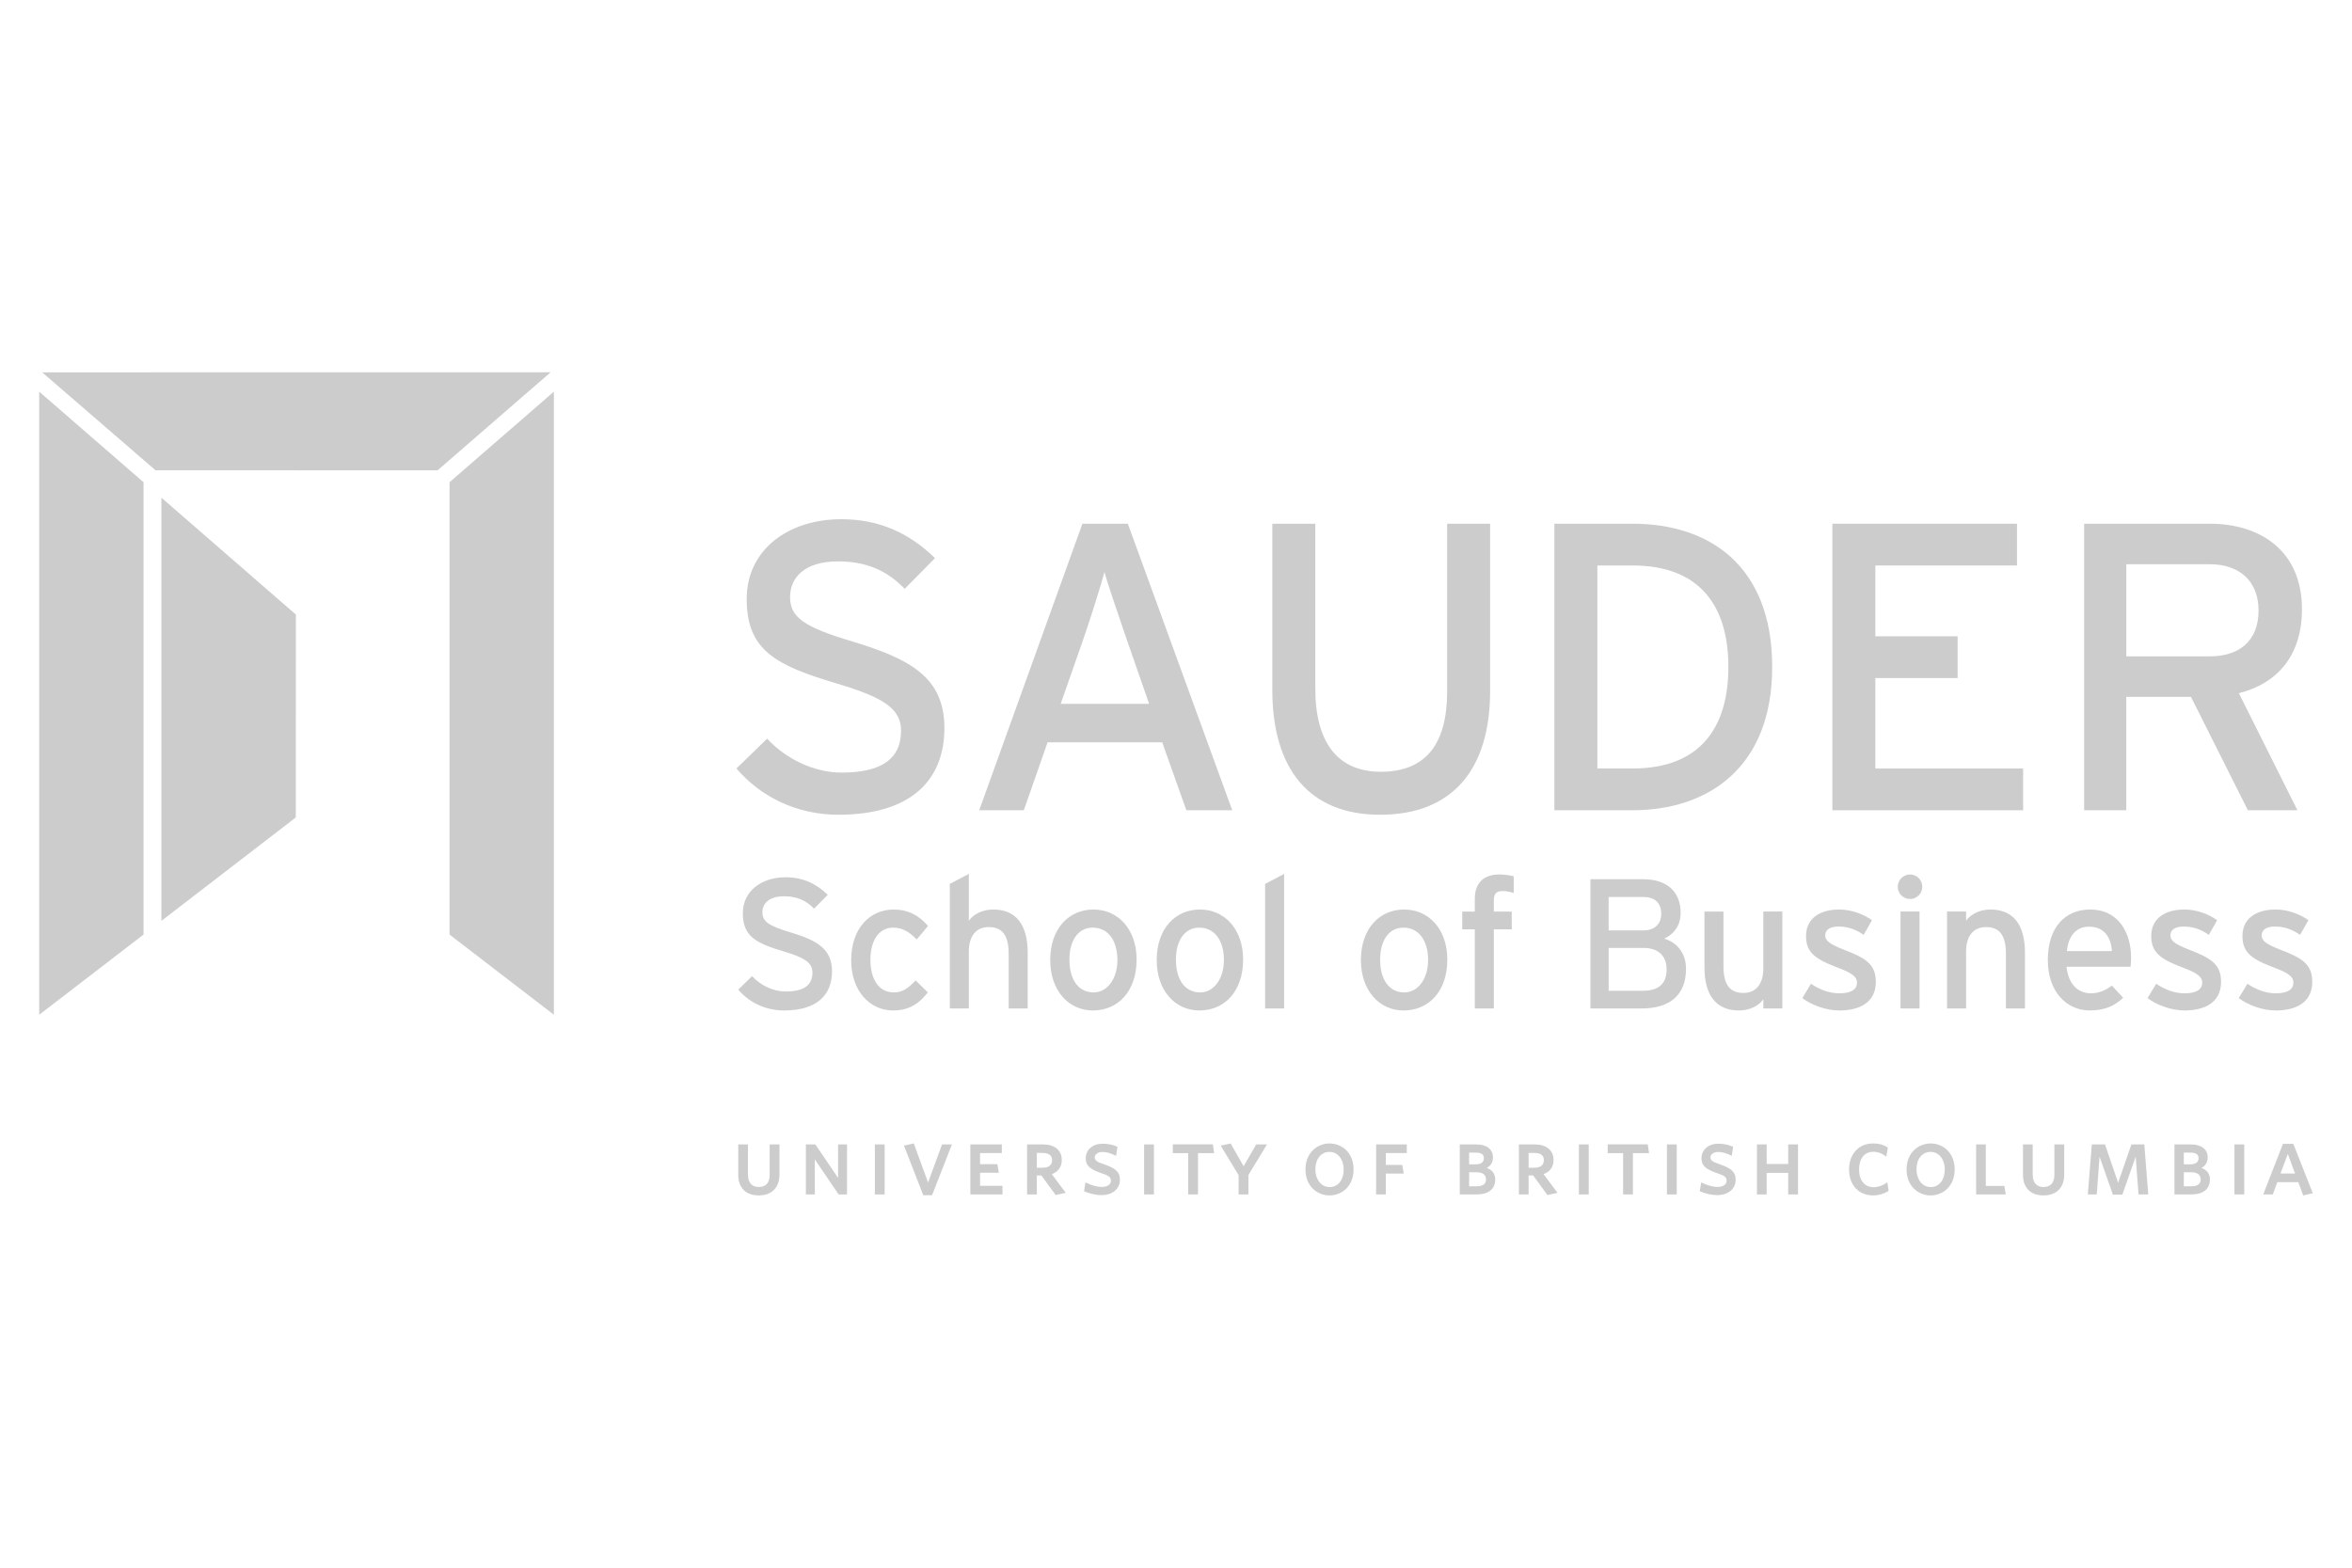 <?xml version="1.0" encoding="utf-8"?>
<!-- Generator: Adobe Illustrator 16.0.1, SVG Export Plug-In . SVG Version: 6.00 Build 0)  -->
<!DOCTYPE svg PUBLIC "-//W3C//DTD SVG 1.1//EN" "http://www.w3.org/Graphics/SVG/1.1/DTD/svg11.dtd">
<svg version="1.1" id="Layer_1" xmlns="http://www.w3.org/2000/svg" xmlns:xlink="http://www.w3.org/1999/xlink" x="0px" y="0px"
	 width="150px" height="100px" viewBox="25 0 150 100" enable-background="new 25 0 150 100" xml:space="preserve">
<g>
	<polygon fill="#CCCCCC" points="43.865,52.144 35.293,58.74 35.293,31.746 43.87,39.202 	"/>
	<polygon fill="#CCCCCC" points="53.67,59.614 60.324,64.729 60.324,24.984 53.67,30.759 	"/>
	<polygon fill="#CCCCCC" points="34.154,59.614 27.5,64.729 27.5,24.984 34.154,30.76 	"/>
	<polygon fill="#CCCCCC" points="52.907,30 60.118,23.746 27.689,23.751 34.916,29.996 	"/>
	<g>
		<g>
			<path fill="#CCCCCC" d="M78.468,51.971c-2.664,0-4.961-1.149-6.501-2.95l1.958-1.904c1.228,1.33,3.029,2.165,4.752,2.165
				c2.559,0,3.787-0.888,3.787-2.661c0-1.413-1.071-2.117-4.125-3.031c-3.865-1.147-5.718-2.113-5.718-5.379
				c0-3.159,2.664-5.091,6.031-5.091c2.479,0,4.36,0.915,5.979,2.48l-1.932,1.959c-1.149-1.176-2.454-1.749-4.256-1.749
				c-2.141,0-3.055,1.043-3.055,2.271c0,1.278,0.835,1.906,3.994,2.845c3.604,1.097,5.849,2.247,5.849,5.511
				C85.23,49.726,83.141,51.971,78.468,51.971z"/>
			<path fill="#CCCCCC" d="M100.661,51.685L99.12,47.35h-7.31l-1.515,4.335H87.45l6.58-18.277h2.899l6.657,18.277H100.661z
				 M96.823,40.691c-0.443-1.306-1.175-3.42-1.384-4.203c-0.209,0.783-0.861,2.872-1.331,4.229l-1.462,4.177h5.639L96.823,40.691z"
				/>
			<path fill="#CCCCCC" d="M113.011,51.971c-4.518,0-6.868-2.926-6.868-7.962V33.407h2.742v10.523c0,3.447,1.437,5.299,4.178,5.299
				c2.872,0,4.229-1.773,4.229-5.117V33.407h2.741v10.653C120.034,49.179,117.552,51.971,113.011,51.971z"/>
			<path fill="#CCCCCC" d="M129.119,51.685h-4.987V33.407h4.987c4.908,0,8.903,2.688,8.903,9.139
				C138.022,48.995,133.897,51.685,129.119,51.685z M129.119,36.071h-2.245v12.95h2.245c4.334,0,6.109-2.635,6.109-6.476
				C135.229,38.707,133.453,36.071,129.119,36.071z"/>
			<path fill="#CCCCCC" d="M141.86,51.685V33.407h11.775v2.664h-9.034v4.517h5.248v2.664h-5.248v5.77h9.426v2.663H141.86
				L141.86,51.685z"/>
			<path fill="#CCCCCC" d="M167.786,44.217l3.734,7.468h-3.16l-3.629-7.233h-4.126v7.233h-2.688V33.407h8.018
				c3.183,0,5.873,1.698,5.873,5.458C171.807,41.788,170.267,43.59,167.786,44.217z M165.935,35.992h-5.328v5.875h5.328
				c1.826,0,3.105-0.94,3.105-2.924C169.04,37.036,167.786,35.992,165.935,35.992z"/>
		</g>
		<g>
			<path fill="#CCCCCC" d="M75.011,64.456c-1.201,0-2.237-0.516-2.93-1.329l0.883-0.859c0.553,0.603,1.366,0.978,2.142,0.978
				c1.153,0,1.708-0.4,1.708-1.201c0-0.635-0.483-0.954-1.861-1.364c-1.743-0.521-2.578-0.954-2.578-2.427
				c0-1.425,1.202-2.295,2.72-2.295c1.119,0,1.965,0.412,2.696,1.117l-0.872,0.884c-0.517-0.529-1.107-0.788-1.919-0.788
				c-0.965,0-1.377,0.469-1.377,1.023c0,0.576,0.377,0.858,1.802,1.282c1.624,0.495,2.638,1.014,2.638,2.482
				C78.062,63.446,77.12,64.456,75.011,64.456z"/>
			<path fill="#CCCCCC" d="M83.465,59.926c-0.506-0.52-0.953-0.754-1.508-0.754c-0.882,0-1.446,0.789-1.446,2.049
				c0,1.213,0.517,2.083,1.482,2.083c0.578,0,0.918-0.259,1.402-0.765l0.777,0.765c-0.483,0.613-1.095,1.152-2.215,1.152
				c-1.506,0-2.672-1.27-2.672-3.2c0-2.051,1.201-3.238,2.708-3.238c0.907,0,1.613,0.364,2.19,1.048L83.465,59.926z"/>
			<path fill="#CCCCCC" d="M89.329,64.328v-3.497c0-1.246-0.472-1.695-1.271-1.695c-0.812,0-1.271,0.578-1.271,1.578v3.614h-1.214
				v-7.946l1.214-0.637v2.991c0.306-0.448,0.918-0.72,1.554-0.72c1.436,0,2.201,0.941,2.201,2.766v3.545L89.329,64.328
				L89.329,64.328z"/>
			<path fill="#CCCCCC" d="M94.697,64.456c-1.554,0-2.719-1.281-2.719-3.212c0-2.025,1.201-3.227,2.754-3.227
				c1.578,0,2.755,1.26,2.755,3.191C97.486,63.257,96.286,64.456,94.697,64.456z M94.685,59.172c-0.918,0-1.482,0.812-1.482,2.037
				c0,1.353,0.623,2.095,1.542,2.095s1.52-0.931,1.52-2.059C96.264,59.984,95.662,59.172,94.685,59.172z"/>
			<path fill="#CCCCCC" d="M101.49,64.456c-1.555,0-2.72-1.281-2.72-3.212c0-2.025,1.2-3.227,2.756-3.227
				c1.577,0,2.754,1.26,2.754,3.191C104.28,63.257,103.08,64.456,101.49,64.456z M101.478,59.172c-0.917,0-1.482,0.812-1.482,2.037
				c0,1.353,0.624,2.095,1.542,2.095s1.518-0.931,1.518-2.059C103.057,59.984,102.456,59.172,101.478,59.172z"/>
			<path fill="#CCCCCC" d="M105.683,64.328v-7.946l1.212-0.637v8.582L105.683,64.328L105.683,64.328z"/>
			<path fill="#CCCCCC" d="M114.513,64.456c-1.554,0-2.721-1.281-2.721-3.212c0-2.025,1.201-3.227,2.756-3.227
				c1.578,0,2.755,1.26,2.755,3.191C117.303,63.257,116.1,64.456,114.513,64.456z M114.501,59.172c-0.92,0-1.483,0.812-1.483,2.037
				c0,1.353,0.625,2.095,1.542,2.095c0.919,0,1.518-0.931,1.518-2.059C116.077,59.984,115.477,59.172,114.501,59.172z"/>
			<path fill="#CCCCCC" d="M120.833,56.84c-0.398,0-0.562,0.153-0.562,0.602v0.705h1.141v1.131h-1.141v5.051h-1.214v-5.051h-0.802
				v-1.131h0.802v-0.812c0-1.129,0.693-1.554,1.565-1.554c0.317,0,0.658,0.047,0.917,0.117v1.062
				C121.259,56.875,121.045,56.84,120.833,56.84z"/>
			<path fill="#CCCCCC" d="M129.7,64.328h-3.271v-8.242h3.39c1.435,0,2.365,0.754,2.365,2.143c0,0.836-0.446,1.355-1.047,1.649
				c0.645,0.176,1.389,0.774,1.389,1.918C132.525,63.468,131.502,64.328,129.7,64.328z M129.807,57.218h-2.216v2.13h2.216
				c0.811,0,1.141-0.505,1.141-1.048C130.947,57.688,130.632,57.218,129.807,57.218z M129.83,60.467h-2.237v2.731h2.202
				c1.094,0,1.495-0.555,1.495-1.366C131.29,60.983,130.759,60.467,129.83,60.467z"/>
			<path fill="#CCCCCC" d="M137.458,64.328V63.74c-0.306,0.447-0.919,0.716-1.556,0.716c-1.434,0-2.2-0.94-2.2-2.765v-3.545h1.213
				v3.496c0,1.248,0.472,1.696,1.271,1.696c0.812,0,1.271-0.576,1.271-1.577v-3.615h1.213v6.182H137.458z"/>
			<path fill="#CCCCCC" d="M142.308,64.456c-0.835,0-1.742-0.329-2.365-0.786l0.553-0.919c0.577,0.401,1.225,0.611,1.803,0.611
				c0.766,0,1.132-0.245,1.132-0.685c0-0.469-0.543-0.694-1.438-1.035c-1.33-0.519-1.812-0.964-1.812-1.94
				c0-1.108,0.873-1.685,2.107-1.685c0.776,0,1.543,0.282,2.097,0.684l-0.53,0.932c-0.506-0.354-1.012-0.531-1.6-0.531
				c-0.589,0-0.85,0.235-0.85,0.566c0,0.306,0.212,0.528,1.142,0.893c1.38,0.529,2.085,0.907,2.085,2.071
				C144.629,63.999,143.522,64.456,142.308,64.456z"/>
			<path fill="#CCCCCC" d="M146.819,57.346c-0.437,0-0.79-0.353-0.79-0.776c0-0.437,0.354-0.789,0.79-0.789
				c0.425,0,0.776,0.353,0.776,0.789C147.596,56.993,147.244,57.346,146.819,57.346z M146.206,64.328v-6.182h1.213v6.182H146.206z"
				/>
			<path fill="#CCCCCC" d="M152.929,64.328v-3.497c0-1.246-0.471-1.695-1.271-1.695c-0.811,0-1.27,0.578-1.27,1.578v3.614h-1.214
				v-6.182h1.214v0.59c0.306-0.448,0.917-0.719,1.554-0.719c1.438,0,2.202,0.942,2.202,2.767v3.544H152.929z"/>
			<path fill="#CCCCCC" d="M160.877,61.668h-4.085c0.128,1.189,0.8,1.694,1.554,1.694c0.518,0,0.93-0.188,1.341-0.493l0.719,0.777
				c-0.542,0.518-1.188,0.809-2.13,0.809c-1.449,0-2.675-1.164-2.675-3.213c0-2.098,1.106-3.226,2.709-3.226
				c1.755,0,2.602,1.425,2.602,3.095C160.911,61.339,160.888,61.538,160.877,61.668z M158.227,59.112
				c-0.812,0-1.307,0.565-1.411,1.556h2.871C159.629,59.818,159.229,59.112,158.227,59.112z"/>
			<path fill="#CCCCCC" d="M164.326,64.456c-0.837,0-1.742-0.329-2.367-0.786l0.554-0.919c0.576,0.401,1.224,0.611,1.802,0.611
				c0.767,0,1.13-0.245,1.13-0.685c0-0.469-0.539-0.694-1.437-1.035c-1.329-0.519-1.812-0.964-1.812-1.94
				c0-1.108,0.87-1.685,2.106-1.685c0.778,0,1.544,0.282,2.098,0.684l-0.531,0.932c-0.507-0.354-1.013-0.531-1.599-0.531
				c-0.591,0-0.849,0.235-0.849,0.566c0,0.306,0.211,0.528,1.143,0.893c1.376,0.529,2.085,0.907,2.085,2.071
				C166.646,63.999,165.537,64.456,164.326,64.456z"/>
			<path fill="#CCCCCC" d="M170.143,64.456c-0.838,0-1.743-0.329-2.367-0.786l0.554-0.919c0.577,0.401,1.226,0.611,1.802,0.611
				c0.766,0,1.129-0.245,1.129-0.685c0-0.469-0.539-0.694-1.435-1.035c-1.331-0.519-1.813-0.964-1.813-1.94
				c0-1.108,0.873-1.685,2.107-1.685c0.777,0,1.542,0.282,2.097,0.684l-0.529,0.932c-0.507-0.354-1.013-0.531-1.601-0.531
				c-0.589,0-0.848,0.235-0.848,0.566c0,0.306,0.211,0.528,1.142,0.893c1.378,0.529,2.085,0.907,2.085,2.071
				C172.461,63.999,171.354,64.456,170.143,64.456z"/>
		</g>
	</g>
	<g>
		<path fill="#CCCCCC" d="M73.386,76.254c-0.817,0-1.304-0.49-1.304-1.308v-1.944h0.619v1.92c0,0.512,0.245,0.794,0.689,0.794
			c0.456,0,0.696-0.269,0.696-0.782v-1.932h0.625v1.92C74.712,75.756,74.216,76.254,73.386,76.254L73.386,76.254z"/>
	</g>
	<g>
		<path fill="#CCCCCC" d="M79.02,76.192h-0.536l-1.519-2.236v2.236h-0.57V73H77l1.451,2.141V73h0.569V76.192L79.02,76.192z"/>
	</g>
	<g>
		<path fill="#CCCCCC" d="M81.419,76.192h-0.624V73h0.624V76.192L81.419,76.192z"/>
	</g>
	<g>
		<path fill="#CCCCCC" d="M84.443,76.241h-0.561l-1.23-3.165l0.625-0.138l0.911,2.492L85.08,73h0.63L84.443,76.241L84.443,76.241z"
			/>
	</g>
	<g>
		<path fill="#CCCCCC" d="M88.936,76.192h-2.051V73h2.007v0.551h-1.388v0.707h1.105l0.091,0.551h-1.197v0.831h1.431v0.553H88.936
			L88.936,76.192z"/>
	</g>
	<g>
		<path fill="#CCCCCC" d="M92.326,76.231l-0.911-1.25h-0.293v1.211h-0.619V73h1.002c0.759,0,1.211,0.372,1.211,0.995
			c0,0.434-0.219,0.745-0.635,0.903l0.886,1.188L92.326,76.231L92.326,76.231z M91.124,74.487H91.5c0.385,0,0.598-0.173,0.598-0.486
			c0-0.378-0.325-0.456-0.598-0.456h-0.377V74.487L91.124,74.487z"/>
	</g>
	<g>
		<path fill="#CCCCCC" d="M95.243,76.235c-0.339,0-0.725-0.085-1.085-0.239l-0.022-0.008l0.091-0.568l0.039,0.021
			c0.32,0.165,0.713,0.271,1.004,0.271c0.351,0,0.579-0.152,0.579-0.395c0-0.236-0.149-0.329-0.597-0.479
			c-0.669-0.232-1.009-0.445-1.009-0.95c0-0.549,0.445-0.934,1.082-0.934c0.322,0,0.648,0.066,0.919,0.188l0.022,0.011l-0.089,0.58
			l-0.041-0.021c-0.297-0.155-0.57-0.23-0.831-0.23c-0.278,0-0.488,0.146-0.488,0.339c0,0.212,0.145,0.294,0.639,0.464
			c0.627,0.22,0.968,0.437,0.968,0.967C96.422,75.842,95.947,76.235,95.243,76.235L95.243,76.235z"/>
	</g>
	<g>
		<path fill="#CCCCCC" d="M98.592,76.192h-0.626V73h0.626V76.192L98.592,76.192z"/>
	</g>
	<g>
		<path fill="#CCCCCC" d="M101.403,76.192h-0.627v-2.637h-0.979v-0.558h2.552l0.084,0.558h-1.029L101.403,76.192L101.403,76.192z"/>
	</g>
	<g>
		<path fill="#CCCCCC" d="M104.617,76.192h-0.625v-1.234l-1.142-1.88l0.634-0.137l0.83,1.451L105.116,73h0.686l-1.184,1.952
			L104.617,76.192L104.617,76.192z"/>
	</g>
	<g>
		<path fill="#CCCCCC" d="M109.794,76.254c-0.764,0-1.537-0.567-1.537-1.654c0-1.091,0.773-1.661,1.537-1.661
			c0.763,0,1.531,0.568,1.531,1.655C111.325,75.683,110.557,76.254,109.794,76.254L109.794,76.254z M109.794,73.477
			c-0.541,0-0.906,0.448-0.906,1.116c0,0.654,0.382,1.127,0.906,1.127c0.54,0,0.9-0.45,0.9-1.121
			C110.694,73.95,110.317,73.477,109.794,73.477L109.794,73.477z"/>
	</g>
	<g>
		<path fill="#CCCCCC" d="M113.38,76.192h-0.618V73h1.957v0.551h-1.339v0.756h1.049l0.094,0.553h-1.143V76.192L113.38,76.192z"/>
	</g>
	<g>
		<path fill="#CCCCCC" d="M119.146,76.192h-1.049V73h1.043c0.673,0,1.075,0.31,1.075,0.827c0,0.306-0.135,0.531-0.397,0.674
			c0.356,0.13,0.54,0.378,0.54,0.74C120.358,75.854,119.928,76.192,119.146,76.192L119.146,76.192z M118.693,75.671h0.46
			c0.416,0,0.617-0.14,0.617-0.43c0-0.306-0.205-0.464-0.61-0.464h-0.467V75.671L118.693,75.671z M118.693,74.271h0.404
			c0.356,0,0.536-0.134,0.536-0.395c0-0.15-0.053-0.354-0.519-0.354h-0.423L118.693,74.271L118.693,74.271z"/>
	</g>
	<g>
		<path fill="#CCCCCC" d="M123.689,76.231l-0.91-1.25h-0.292v1.211h-0.619V73h1.001c0.759,0,1.209,0.372,1.209,0.995
			c0,0.434-0.218,0.745-0.635,0.903l0.887,1.188L123.689,76.231L123.689,76.231z M122.487,74.487h0.376
			c0.386,0,0.597-0.173,0.597-0.486c0-0.378-0.324-0.456-0.597-0.456h-0.376V74.487L122.487,74.487z"/>
	</g>
	<g>
		<path fill="#CCCCCC" d="M126.321,76.192h-0.625V73h0.625V76.192L126.321,76.192z"/>
	</g>
	<g>
		<path fill="#CCCCCC" d="M129.137,76.192h-0.623v-2.637h-0.981v-0.558h2.553l0.084,0.558h-1.03v2.637H129.137z"/>
	</g>
	<g>
		<path fill="#CCCCCC" d="M131.935,76.192h-0.625V73h0.625V76.192L131.935,76.192z"/>
	</g>
	<g>
		<path fill="#CCCCCC" d="M134.513,76.235c-0.341,0-0.725-0.085-1.087-0.239l-0.023-0.008l0.094-0.568l0.039,0.021
			c0.319,0.165,0.712,0.271,1.003,0.271c0.351,0,0.578-0.152,0.578-0.395c0-0.236-0.148-0.329-0.596-0.479
			c-0.668-0.232-1.008-0.445-1.008-0.95c0-0.549,0.442-0.934,1.08-0.934c0.32,0,0.647,0.066,0.919,0.188l0.022,0.011l-0.091,0.58
			l-0.039-0.021c-0.299-0.155-0.568-0.23-0.832-0.23c-0.276,0-0.486,0.146-0.486,0.339c0,0.212,0.146,0.294,0.641,0.464
			c0.625,0.22,0.966,0.437,0.966,0.967C135.692,75.842,135.217,76.235,134.513,76.235L134.513,76.235z"/>
	</g>
	<g>
		<path fill="#CCCCCC" d="M139.669,76.192h-0.626v-1.376h-1.374v1.376h-0.617V73h0.617v1.246h1.374V73h0.626V76.192L139.669,76.192z
			"/>
	</g>
	<g>
		<path fill="#CCCCCC" d="M144.463,76.254c-0.921,0-1.538-0.662-1.538-1.646c0-0.999,0.617-1.67,1.538-1.67
			c0.364,0,0.656,0.08,0.918,0.247l0.018,0.011l-0.098,0.584l-0.043-0.032c-0.253-0.188-0.498-0.278-0.777-0.278
			c-0.575,0-0.918,0.425-0.918,1.13c0,0.696,0.355,1.13,0.931,1.13c0.276,0,0.562-0.101,0.828-0.284l0.041-0.029l0.085,0.545
			l-0.017,0.01C145.153,76.152,144.809,76.254,144.463,76.254L144.463,76.254z"/>
	</g>
	<g>
		<path fill="#CCCCCC" d="M148.131,76.254c-0.765,0-1.537-0.567-1.537-1.654c0-1.091,0.772-1.661,1.537-1.661
			c0.761,0,1.529,0.568,1.529,1.655C149.66,75.683,148.892,76.254,148.131,76.254L148.131,76.254z M148.131,73.477
			c-0.543,0-0.906,0.448-0.906,1.116c0,0.654,0.381,1.127,0.906,1.127c0.539,0,0.898-0.45,0.898-1.121
			C149.031,73.95,148.653,73.477,148.131,73.477L148.131,73.477z"/>
	</g>
	<g>
		<path fill="#CCCCCC" d="M152.918,76.192h-1.89V73h0.619v2.647h1.181L152.918,76.192L152.918,76.192z"/>
	</g>
	<g>
		<path fill="#CCCCCC" d="M155.32,76.254c-0.816,0-1.303-0.49-1.303-1.308v-1.944h0.619v1.92c0,0.512,0.243,0.794,0.689,0.794
			c0.454,0,0.695-0.269,0.695-0.782v-1.932h0.626v1.92C156.648,75.756,156.151,76.254,155.32,76.254L155.32,76.254z"/>
	</g>
	<g>
		<path fill="#CCCCCC" d="M160.353,76.202h-0.602l-0.851-2.418l-0.177,2.408h-0.57L158.406,73h0.843l0.835,2.445L160.931,73h0.824
			l0.251,3.192h-0.619l-0.182-2.408L160.353,76.202L160.353,76.202z"/>
	</g>
	<g>
		<path fill="#CCCCCC" d="M164.728,76.192h-1.051V73h1.044c0.675,0,1.076,0.31,1.076,0.827c0,0.306-0.136,0.531-0.397,0.674
			c0.356,0.13,0.539,0.378,0.539,0.74C165.938,75.854,165.508,76.192,164.728,76.192L164.728,76.192z M164.274,75.671h0.459
			c0.417,0,0.617-0.14,0.617-0.43c0-0.306-0.206-0.464-0.611-0.464h-0.465V75.671L164.274,75.671z M164.274,74.271h0.404
			c0.354,0,0.536-0.134,0.536-0.395c0-0.15-0.054-0.354-0.519-0.354h-0.424L164.274,74.271L164.274,74.271z"/>
	</g>
	<g>
		<path fill="#CCCCCC" d="M168.129,76.192h-0.625V73h0.625V76.192L168.129,76.192z"/>
	</g>
	<g>
		<path fill="#CCCCCC" d="M171.887,76.254l-0.311-0.845h-1.338l-0.289,0.783h-0.611l1.258-3.229h0.662l1.242,3.152L171.887,76.254
			L171.887,76.254z M170.441,74.857h0.928c-0.058-0.164-0.29-0.789-0.461-1.25L170.441,74.857L170.441,74.857z"/>
	</g>
</g>
</svg>
